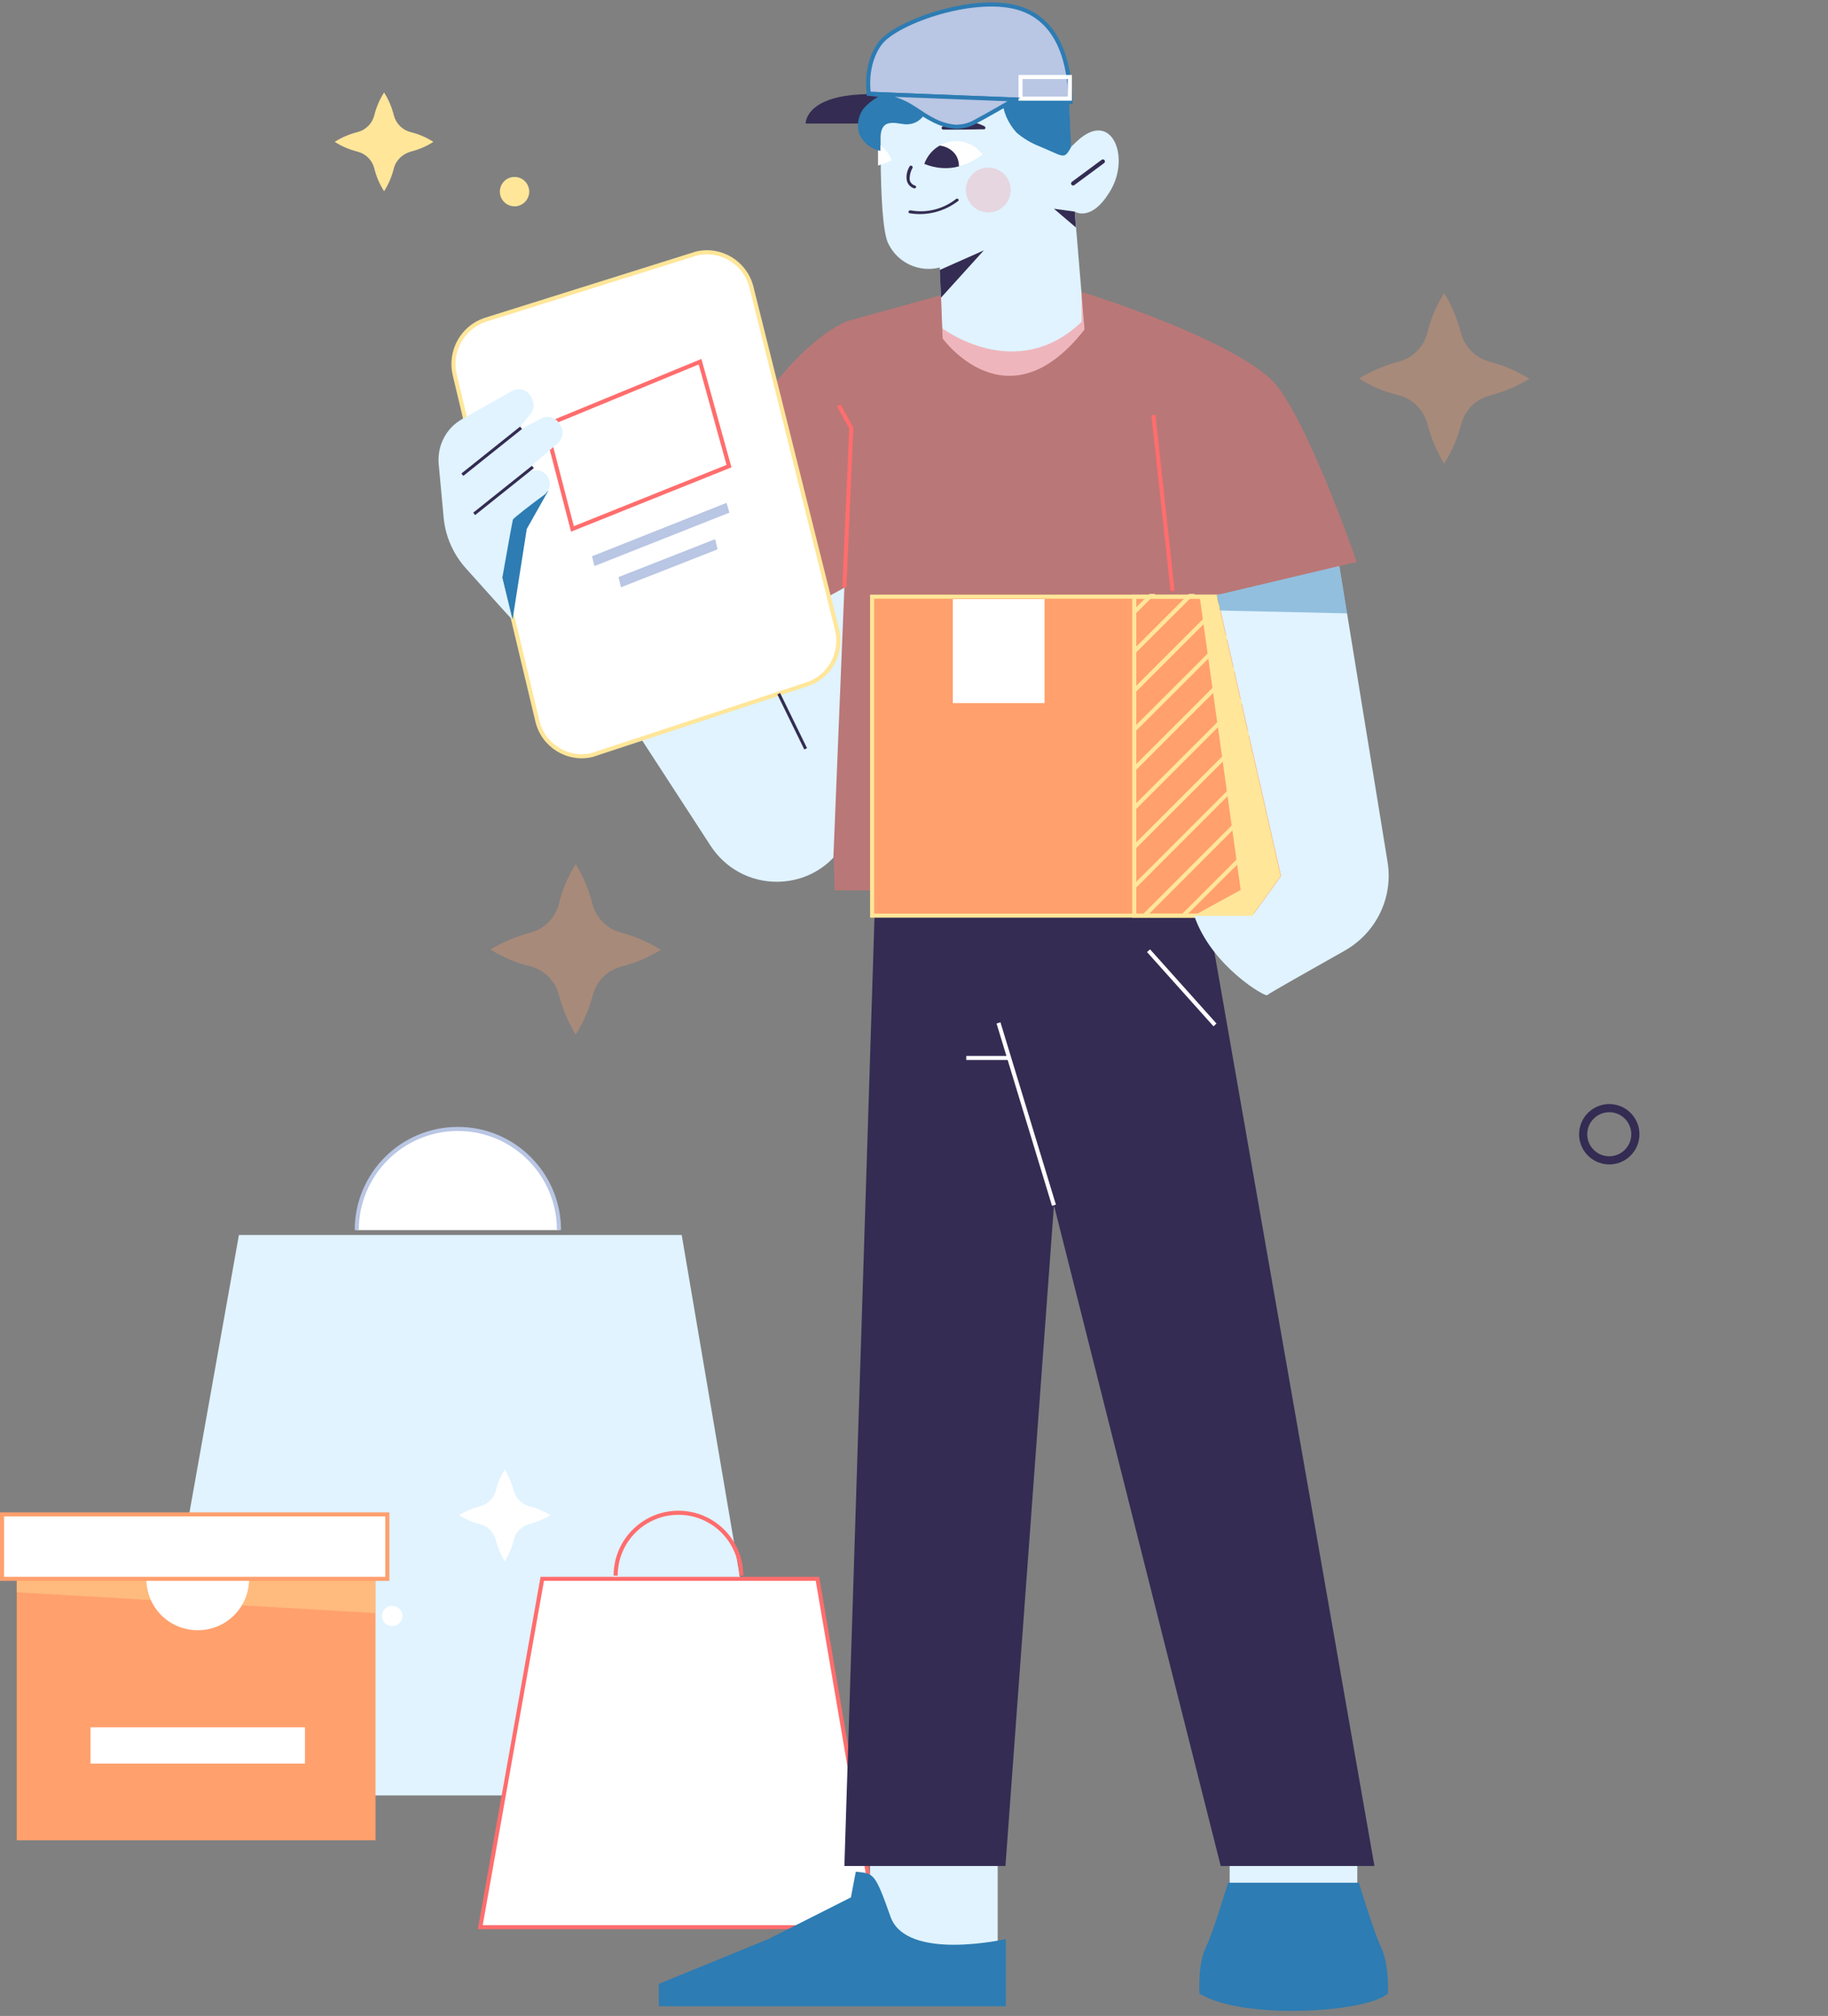 <svg width="254" height="280" viewBox="0 0 254 280" fill="none" xmlns="http://www.w3.org/2000/svg">
<rect x="0" y="0" width="254" height="280" fill="#808080" stroke="none"/>
<g clip-path="url(#clip0_165_2428)">
<path d="M19.319 249.373L33.198 171.533H94.723L107.979 249.373H19.319Z" fill="#E0F3FF"/>
<path d="M49.571 170.853C49.571 163.092 55.859 156.803 63.62 156.803C71.382 156.803 77.67 163.092 77.67 170.853" fill="white"/>
<path d="M49.571 170.853C49.571 163.092 55.859 156.803 63.62 156.803C71.382 156.803 77.67 163.092 77.67 170.853" stroke="#B9C6E4" stroke-width="0.567" stroke-miterlimit="10"/>
<path d="M66.736 267.671L75.347 219.291H113.587L121.859 267.671H66.736Z" fill="white" stroke="#FF6D6D" stroke-width="0.567" stroke-miterlimit="10"/>
<path d="M85.545 218.837C85.545 214.022 89.454 210.113 94.269 210.113C99.085 210.113 102.994 214.022 102.994 218.837" stroke="#FF6D6D" stroke-width="0.567" stroke-miterlimit="10"/>
<path d="M73.535 211.699C74.554 211.416 75.574 211.019 76.481 210.453C75.574 209.886 74.554 209.433 73.535 209.207C72.458 208.923 71.665 208.074 71.382 207.054C71.099 205.977 70.702 205.014 70.136 204.108C69.569 205.014 69.116 206.034 68.889 207.054C68.606 208.13 67.756 208.923 66.736 209.207C65.66 209.49 64.697 209.886 63.791 210.453C64.697 211.019 65.717 211.473 66.736 211.699C67.813 211.983 68.606 212.832 68.889 213.909C69.172 214.928 69.569 215.948 70.136 216.855C70.702 215.948 71.155 214.928 71.382 213.909C71.609 212.832 72.458 211.983 73.535 211.699Z" fill="white"/>
<path d="M54.5 225.862C55.282 225.862 55.916 225.228 55.916 224.446C55.916 223.664 55.282 223.03 54.5 223.03C53.717 223.03 53.083 223.664 53.083 224.446C53.083 225.228 53.717 225.862 54.5 225.862Z" fill="white"/>
<path d="M52.177 212.322H2.323V255.605H52.177V212.322Z" fill="#FFA06D"/>
<path opacity="0.37" d="M2.323 221.16L52.177 224.049V219.291H2.323V221.16Z" fill="#FFE699"/>
<path d="M34.614 219.291C34.614 223.256 31.442 226.429 27.476 226.429C23.511 226.429 20.338 223.256 20.338 219.291" fill="white"/>
<path d="M53.82 210.339H0.283V219.29H53.82V210.339Z" fill="white" stroke="#FFA06D" stroke-width="0.567" stroke-miterlimit="10"/>
<path d="M42.376 239.912H12.577V244.954H42.376V239.912Z" fill="white"/>
<path d="M96.365 83.382H106.563" stroke="#B9C6E4" stroke-width="0.567" stroke-miterlimit="10"/>
<path d="M57.049 21.064C58.182 20.781 59.258 20.328 60.221 19.705C59.258 19.082 58.182 18.628 57.049 18.345C55.916 18.062 55.009 17.155 54.726 16.022C54.443 14.889 53.99 13.813 53.366 12.85C52.743 13.813 52.29 14.889 52.007 16.022C51.724 17.155 50.817 18.062 49.684 18.345C48.551 18.628 47.475 19.082 46.511 19.705C47.475 20.328 48.551 20.781 49.684 21.064C50.817 21.348 51.724 22.254 52.007 23.387C52.29 24.52 52.743 25.597 53.366 26.56C53.99 25.597 54.443 24.52 54.726 23.387C55.009 22.254 55.916 21.404 57.049 21.064Z" fill="#FFE699"/>
<path d="M223.606 161.166C225.609 161.166 227.232 159.542 227.232 157.54C227.232 155.537 225.609 153.914 223.606 153.914C221.604 153.914 219.98 155.537 219.98 157.54C219.98 159.542 221.604 161.166 223.606 161.166Z" stroke="#342C53" stroke-width="1.133" stroke-miterlimit="10"/>
<path d="M71.722 56.302L65.207 61.457" stroke="#342C53" stroke-width="0.425" stroke-miterlimit="10"/>
<path d="M122.482 12.567C122.482 12.567 121.859 30.865 123.445 33.868C124.748 36.531 127.751 37.89 130.583 37.154L130.98 47.011C130.98 47.011 139.987 59.475 150.695 45.765L149.335 29.392C149.335 29.392 151.714 30.979 154.377 26.333C157.04 21.688 154.434 15.229 149.732 19.535L148.769 20.441L148.485 13.87L122.482 12.567V12.567Z" fill="#E0F3FF"/>
<path d="M120.726 13.02C120.726 13.02 120.046 8.998 122.312 5.995C124.578 2.993 135.909 -0.973 142.084 1.293C148.259 3.559 148.655 11.15 148.769 14.153L120.726 13.02V13.02Z" fill="#B9C6E4" stroke="#2D7CB3" stroke-width="0.567" stroke-miterlimit="10"/>
<path d="M138.628 254.302H120.896V273.393H138.628V254.302Z" fill="#E0F3FF"/>
<path d="M188.595 254.302H170.863V273.393H188.595V254.302Z" fill="#E0F3FF"/>
<path opacity="0.46" d="M107.129 53.979C107.129 53.979 111.945 47.238 117.61 44.632L130.753 41.006L130.923 45.595C130.923 45.595 141.234 53.413 150.298 44.688V40.553C150.298 40.553 169.616 46.445 176.471 52.563C181.117 56.699 188.538 78.056 188.538 78.056L169.05 82.645L121.122 82.872V123.661H115.967L114.947 82.929" fill="#FF6D6D"/>
<path d="M88.434 101.624L98.745 117.487C100.784 120.602 104.183 122.472 107.922 122.472C110.925 122.472 113.757 121.282 115.797 119.13L117.326 81.626L114.947 82.929L110.415 63.327L88.434 101.624V101.624Z" fill="#E0F3FF"/>
<path d="M63.167 51.997L74.668 100.151C75.461 103.55 78.917 105.703 82.316 104.853C82.486 104.797 82.656 104.74 82.826 104.683L112.115 95.052C115.287 94.033 117.1 90.69 116.307 87.461L104.41 39.873C103.56 36.474 100.105 34.378 96.705 35.228C96.592 35.284 96.479 35.284 96.365 35.341L67.473 44.405C64.3 45.425 62.431 48.711 63.167 51.997V51.997Z" fill="white" stroke="#FFE699" stroke-width="0.567" stroke-miterlimit="10"/>
<path d="M101.294 64.743L79.54 73.468L75.8 59.078L97.272 50.24L101.294 64.743Z" stroke="#FF6D6D" stroke-width="0.567" stroke-miterlimit="10"/>
<path d="M101.351 71.202L82.599 78.623L82.259 77.263L100.954 69.842L101.351 71.202Z" fill="#B9C6E4"/>
<path d="M99.708 76.3L86.282 81.569L85.942 80.153L99.368 74.884L99.708 76.3Z" fill="#B9C6E4"/>
<path d="M76.197 68.143L73.194 73.468L71.212 86.101L67.982 72.788L76.197 68.143Z" fill="#2D7CB3"/>
<path d="M71.212 86.101C70.645 85.535 67.303 81.796 64.81 79.02C62.997 77.037 61.864 74.487 61.638 71.825L60.958 64.46C60.731 61.911 61.977 59.475 64.187 58.228L71.099 54.319C72.062 53.809 73.251 54.093 73.761 55.056C73.818 55.112 73.818 55.226 73.874 55.282L73.988 55.566C74.271 56.245 74.158 56.982 73.704 57.492L71.722 59.984L75.347 58.058C76.367 57.662 77.444 58.115 77.897 59.135L78.01 59.361C78.35 60.098 78.123 61.004 77.5 61.571L72.005 66.273L73.591 65.48C74.554 65.027 75.744 65.423 76.197 66.386C76.594 67.236 76.311 68.256 75.574 68.766C73.931 69.955 71.382 71.938 71.269 72.165C71.155 72.561 69.796 80.266 69.796 80.266L71.212 86.101V86.101Z" fill="#E0F3FF"/>
<path d="M108.206 96.355L111.945 104.003" stroke="#342C53" stroke-width="0.425" stroke-miterlimit="10"/>
<path d="M121.519 127.174L117.327 259.174H139.705L146.446 167.397L169.617 259.174H190.975L167.861 127.231L121.519 127.174Z" fill="#342C53"/>
<path d="M139.818 269.314C139.818 269.314 125.938 272.487 123.728 266.198C121.519 259.91 121.349 260.25 118.913 259.967L118.233 263.536L106.789 269.314L91.55 275.546V278.662H139.761V269.314H139.818Z" fill="#2D7CB3"/>
<path d="M181.967 82.872H121.179V127.174H181.967V82.872Z" fill="#FFA06D" stroke="#FFE699" stroke-width="0.567" stroke-miterlimit="10"/>
<path d="M145.143 83.212H132.396V97.658H145.143V83.212Z" fill="white"/>
<g clip-path="url(#clip1_165_2428)">
<path d="M122.255 120.376L196.583 46.048" stroke="#FFE699" stroke-width="0.567" stroke-miterlimit="10"/>
<path d="M124.975 123.095L199.359 48.768" stroke="#FFE699" stroke-width="0.567" stroke-miterlimit="10"/>
<path d="M127.694 125.814L202.078 51.487" stroke="#FFE699" stroke-width="0.567" stroke-miterlimit="10"/>
<path d="M130.413 128.534L204.797 54.206" stroke="#FFE699" stroke-width="0.567" stroke-miterlimit="10"/>
<path d="M133.132 131.253L207.517 56.925" stroke="#FFE699" stroke-width="0.567" stroke-miterlimit="10"/>
<path d="M135.852 133.972L210.236 59.645" stroke="#FFE699" stroke-width="0.567" stroke-miterlimit="10"/>
<path d="M138.571 136.692L212.955 62.364" stroke="#FFE699" stroke-width="0.567" stroke-miterlimit="10"/>
<path d="M141.291 139.468L215.675 65.084" stroke="#FFE699" stroke-width="0.567" stroke-miterlimit="10"/>
<path d="M144.01 142.187L218.394 67.803" stroke="#FFE699" stroke-width="0.567" stroke-miterlimit="10"/>
<path d="M146.729 144.85L221.114 70.522" stroke="#FFE699" stroke-width="0.567" stroke-miterlimit="10"/>
<path d="M149.505 147.626L223.833 73.241" stroke="#FFE699" stroke-width="0.567" stroke-miterlimit="10"/>
<path d="M152.224 150.345L226.552 75.961" stroke="#FFE699" stroke-width="0.567" stroke-miterlimit="10"/>
<path d="M154.944 153.064L229.272 78.68" stroke="#FFE699" stroke-width="0.567" stroke-miterlimit="10"/>
<path d="M157.663 155.783L231.99 81.399" stroke="#FFE699" stroke-width="0.567" stroke-miterlimit="10"/>
<path d="M160.382 158.503L234.71 84.118" stroke="#FFE699" stroke-width="0.567" stroke-miterlimit="10"/>
<path d="M163.102 161.222L237.429 86.894" stroke="#FFE699" stroke-width="0.567" stroke-miterlimit="10"/>
<path d="M165.821 163.941L240.148 89.614" stroke="#FFE699" stroke-width="0.567" stroke-miterlimit="10"/>
<path d="M168.541 166.661L242.868 92.333" stroke="#FFE699" stroke-width="0.567" stroke-miterlimit="10"/>
<path d="M171.259 169.38L245.587 95.052" stroke="#FFE699" stroke-width="0.567" stroke-miterlimit="10"/>
<path d="M173.979 172.099L248.363 97.772" stroke="#FFE699" stroke-width="0.567" stroke-miterlimit="10"/>
</g>
<path d="M181.91 82.872H157.606V127.174H181.91V82.872Z" stroke="#FFE699" stroke-width="0.567" stroke-miterlimit="10"/>
<path d="M186.102 78.623L192.844 119.979C193.524 124.851 191.144 129.61 186.839 132.046C181.91 134.822 176.188 138.051 176.075 138.221C175.905 138.561 168.313 134.199 165.934 127.174H174.035L178.001 121.679L169.107 82.645L186.102 78.623V78.623Z" fill="#E0F3FF"/>
<path d="M122.199 17.156H111.945C111.945 17.156 111.831 13.077 120.952 13.077L122.425 13.133L122.199 17.156Z" fill="#342C53"/>
<path d="M191.937 270.561C190.804 268.125 188.822 261.496 188.822 261.496H170.636C170.636 261.496 168.653 268.181 167.52 270.561C166.387 272.94 166.671 276.906 166.671 276.906C172.676 280.588 189.728 279.568 192.844 276.906C192.844 276.906 193.071 272.997 191.937 270.561V270.561Z" fill="#2D7CB3"/>
<path d="M162.932 82.079L160.269 57.662" stroke="#FF6D6D" stroke-width="0.567" stroke-miterlimit="10"/>
<path d="M148.825 20.441L148.542 14.096C148.542 13.926 140.158 13.7 139.251 13.643C139.308 15.399 140.044 17.099 141.234 18.402C142.197 19.252 143.387 19.931 144.577 20.385L146.786 21.348C147.976 21.858 148.146 21.631 148.825 20.441Z" fill="#2D7CB3"/>
<path d="M149.108 25.483L153.244 22.424" stroke="#342C53" stroke-width="0.567" stroke-linecap="round" stroke-linejoin="round"/>
<path d="M126.391 29.619C128.77 30.015 131.206 29.392 133.132 27.919C133.359 27.75 133.019 27.466 132.849 27.636C131.036 29.052 128.77 29.619 126.561 29.222C126.221 29.166 126.108 29.562 126.391 29.619Z" fill="#342C53"/>
<g clip-path="url(#clip2_165_2428)">
<path d="M115.23 21.291C116.76 19.025 119.819 18.459 122.029 19.932C122.879 20.498 123.502 21.291 123.898 22.254C120.782 23.784 117.383 23.897 115.23 21.291Z" fill="white"/>
</g>
<path d="M130.583 37.494L136.702 34.775L130.753 41.346L130.583 37.494Z" fill="#342C53"/>
<path d="M129.507 13.303L122.482 13.133C122.482 13.19 122.482 13.247 122.425 13.247C121.462 13.7 120.556 14.38 119.876 15.229C119.196 16.249 119.026 17.552 119.423 18.685C119.989 19.875 121.009 20.668 122.312 20.951C122.369 20.951 122.312 19.138 122.312 18.968C122.425 18.175 122.595 17.382 123.389 17.156C124.182 16.929 125.031 17.212 125.825 17.269C128.204 17.326 128.94 15.229 129.62 13.417C129.62 13.417 129.564 13.303 129.507 13.303V13.303Z" fill="#2D7CB3"/>
<path d="M136.532 21.461C135.002 19.422 132.169 18.968 130.13 20.498C129.337 21.065 128.77 21.858 128.487 22.764C131.376 24.011 134.266 23.161 136.532 21.461V21.461Z" fill="white"/>
<path d="M126.391 23.104C126.051 23.671 125.881 24.351 125.994 25.03C126.108 25.597 126.504 25.993 127.014 26.163C127.297 26.22 127.411 25.823 127.127 25.767C126.731 25.654 126.448 25.314 126.391 24.917C126.391 24.351 126.504 23.841 126.788 23.331C126.844 23.217 126.788 23.104 126.731 23.047C126.561 22.991 126.448 22.991 126.391 23.104Z" fill="#342C53"/>
<path d="M136.702 17.779C134.945 16.816 132.793 16.872 131.036 17.835C132.906 17.779 134.832 17.779 136.702 17.779Z" fill="#342C53"/>
<path d="M136.815 17.552C134.946 16.589 132.736 16.589 130.923 17.609C130.81 17.665 130.81 17.779 130.867 17.892C130.923 17.949 130.98 18.005 131.037 18.005C132.906 18.005 134.832 18.005 136.702 17.949C136.815 17.949 136.872 17.835 136.872 17.722C136.872 17.609 136.758 17.552 136.702 17.552C134.832 17.552 132.906 17.609 131.037 17.609L131.15 18.005C132.849 17.099 134.889 17.042 136.588 17.949C136.872 18.062 137.042 17.722 136.815 17.552Z" fill="#342C53"/>
<path d="M133.246 23.104C133.246 22.481 133.076 21.858 132.679 21.348C132.169 20.725 131.433 20.328 130.583 20.215C129.563 20.781 128.827 21.688 128.43 22.764C129.96 23.387 131.66 23.557 133.246 23.104Z" fill="#342C53"/>
<path d="M74.045 64.857L65.887 71.372" stroke="#342C53" stroke-width="0.425" stroke-miterlimit="10"/>
<path d="M146.446 167.397L138.741 142.074" stroke="white" stroke-width="0.567" stroke-miterlimit="10"/>
<path d="M159.59 132.046L168.824 142.357" stroke="white" stroke-width="0.567" stroke-miterlimit="10"/>
<path d="M148.656 10.697H141.801V13.7H148.656V10.697Z" stroke="white" stroke-width="0.567" stroke-miterlimit="10"/>
<path d="M72.401 59.418L64.243 65.933" stroke="#342C53" stroke-width="0.425" stroke-miterlimit="10"/>
<path d="M166.67 82.702L172.392 123.605L165.877 127.174H173.978L177.944 121.679L169.05 82.646L166.67 82.702Z" fill="#FFE699"/>
<path d="M149.335 29.392L146.446 28.996L149.505 31.602L149.335 29.392Z" fill="#342C53"/>
<path d="M140.271 146.946H134.265" stroke="white" stroke-width="0.567" stroke-miterlimit="10"/>
<path opacity="0.21" d="M137.325 29.506C139.045 29.506 140.44 28.111 140.44 26.39C140.44 24.669 139.045 23.274 137.325 23.274C135.604 23.274 134.209 24.669 134.209 26.39C134.209 28.111 135.604 29.506 137.325 29.506Z" fill="#FF6D6D"/>
<path d="M117.326 81.569L118.289 59.418L116.533 56.302" stroke="#FF6D6D" stroke-width="0.567" stroke-miterlimit="10"/>
<path opacity="0.43" d="M169.56 84.798L187.179 85.195L186.102 78.623L169.05 82.645L169.56 84.798Z" fill="#2D7CB3"/>
<path d="M71.495 28.656C72.621 28.656 73.534 27.743 73.534 26.617C73.534 25.49 72.621 24.577 71.495 24.577C70.368 24.577 69.455 25.49 69.455 26.617C69.455 27.743 70.368 28.656 71.495 28.656Z" fill="#FFE699"/>
<path d="M120.442 13.02C122.085 13.077 123.728 13.473 125.258 14.096C126.787 14.72 128.034 15.853 129.507 16.589C130.526 17.156 131.603 17.495 132.736 17.609C133.756 17.609 134.719 17.382 135.569 16.872C136.475 16.419 140.724 13.983 140.95 13.813L120.442 13.02V13.02Z" fill="#B9C6E4" stroke="#2D7CB3" stroke-width="0.567" stroke-miterlimit="10"/>
<path opacity="0.32" d="M207.007 54.943C208.933 54.433 210.803 53.64 212.502 52.62C210.803 51.544 208.933 50.75 207.007 50.24C205.024 49.731 203.495 48.201 202.985 46.218C202.475 44.292 201.738 42.422 200.662 40.723C199.586 42.422 198.793 44.292 198.339 46.218C197.829 48.201 196.3 49.731 194.317 50.24C192.391 50.75 190.521 51.544 188.822 52.563C190.521 53.64 192.391 54.433 194.317 54.886C196.3 55.396 197.829 56.925 198.339 58.908C198.849 60.834 199.642 62.704 200.662 64.403C201.738 62.704 202.532 60.834 203.041 58.908C203.551 56.982 205.024 55.453 207.007 54.943V54.943Z" fill="#FFA06D"/>
<path opacity="0.32" d="M86.338 134.256C88.264 133.746 90.133 132.953 91.833 131.933C90.133 130.856 88.264 130.063 86.338 129.553C84.355 129.044 82.825 127.514 82.315 125.531C81.805 123.605 81.069 121.735 79.993 120.036C78.916 121.735 78.123 123.605 77.67 125.531C77.16 127.514 75.63 129.044 73.648 129.553C71.721 130.063 69.852 130.856 68.152 131.876C69.852 132.953 71.721 133.746 73.648 134.199C75.63 134.709 77.16 136.238 77.67 138.221C78.18 140.147 78.973 142.017 79.993 143.716C81.069 142.017 81.862 140.147 82.372 138.221C82.882 136.295 84.355 134.765 86.338 134.256Z" fill="#FFA06D"/>
</g>
<defs>
<clipPath id="clip0_165_2428">
<rect width="254" height="278.961" fill="white" transform="translate(0 0.341)"/>
</clipPath>
<clipPath id="clip1_165_2428">
<rect width="16.429" height="44.755" fill="white" transform="translate(157.493 82.487)"/>
</clipPath>
<clipPath id="clip2_165_2428">
<rect width="2" height="4" fill="white" transform="translate(122 19)"/>
</clipPath>
</defs>
</svg>

